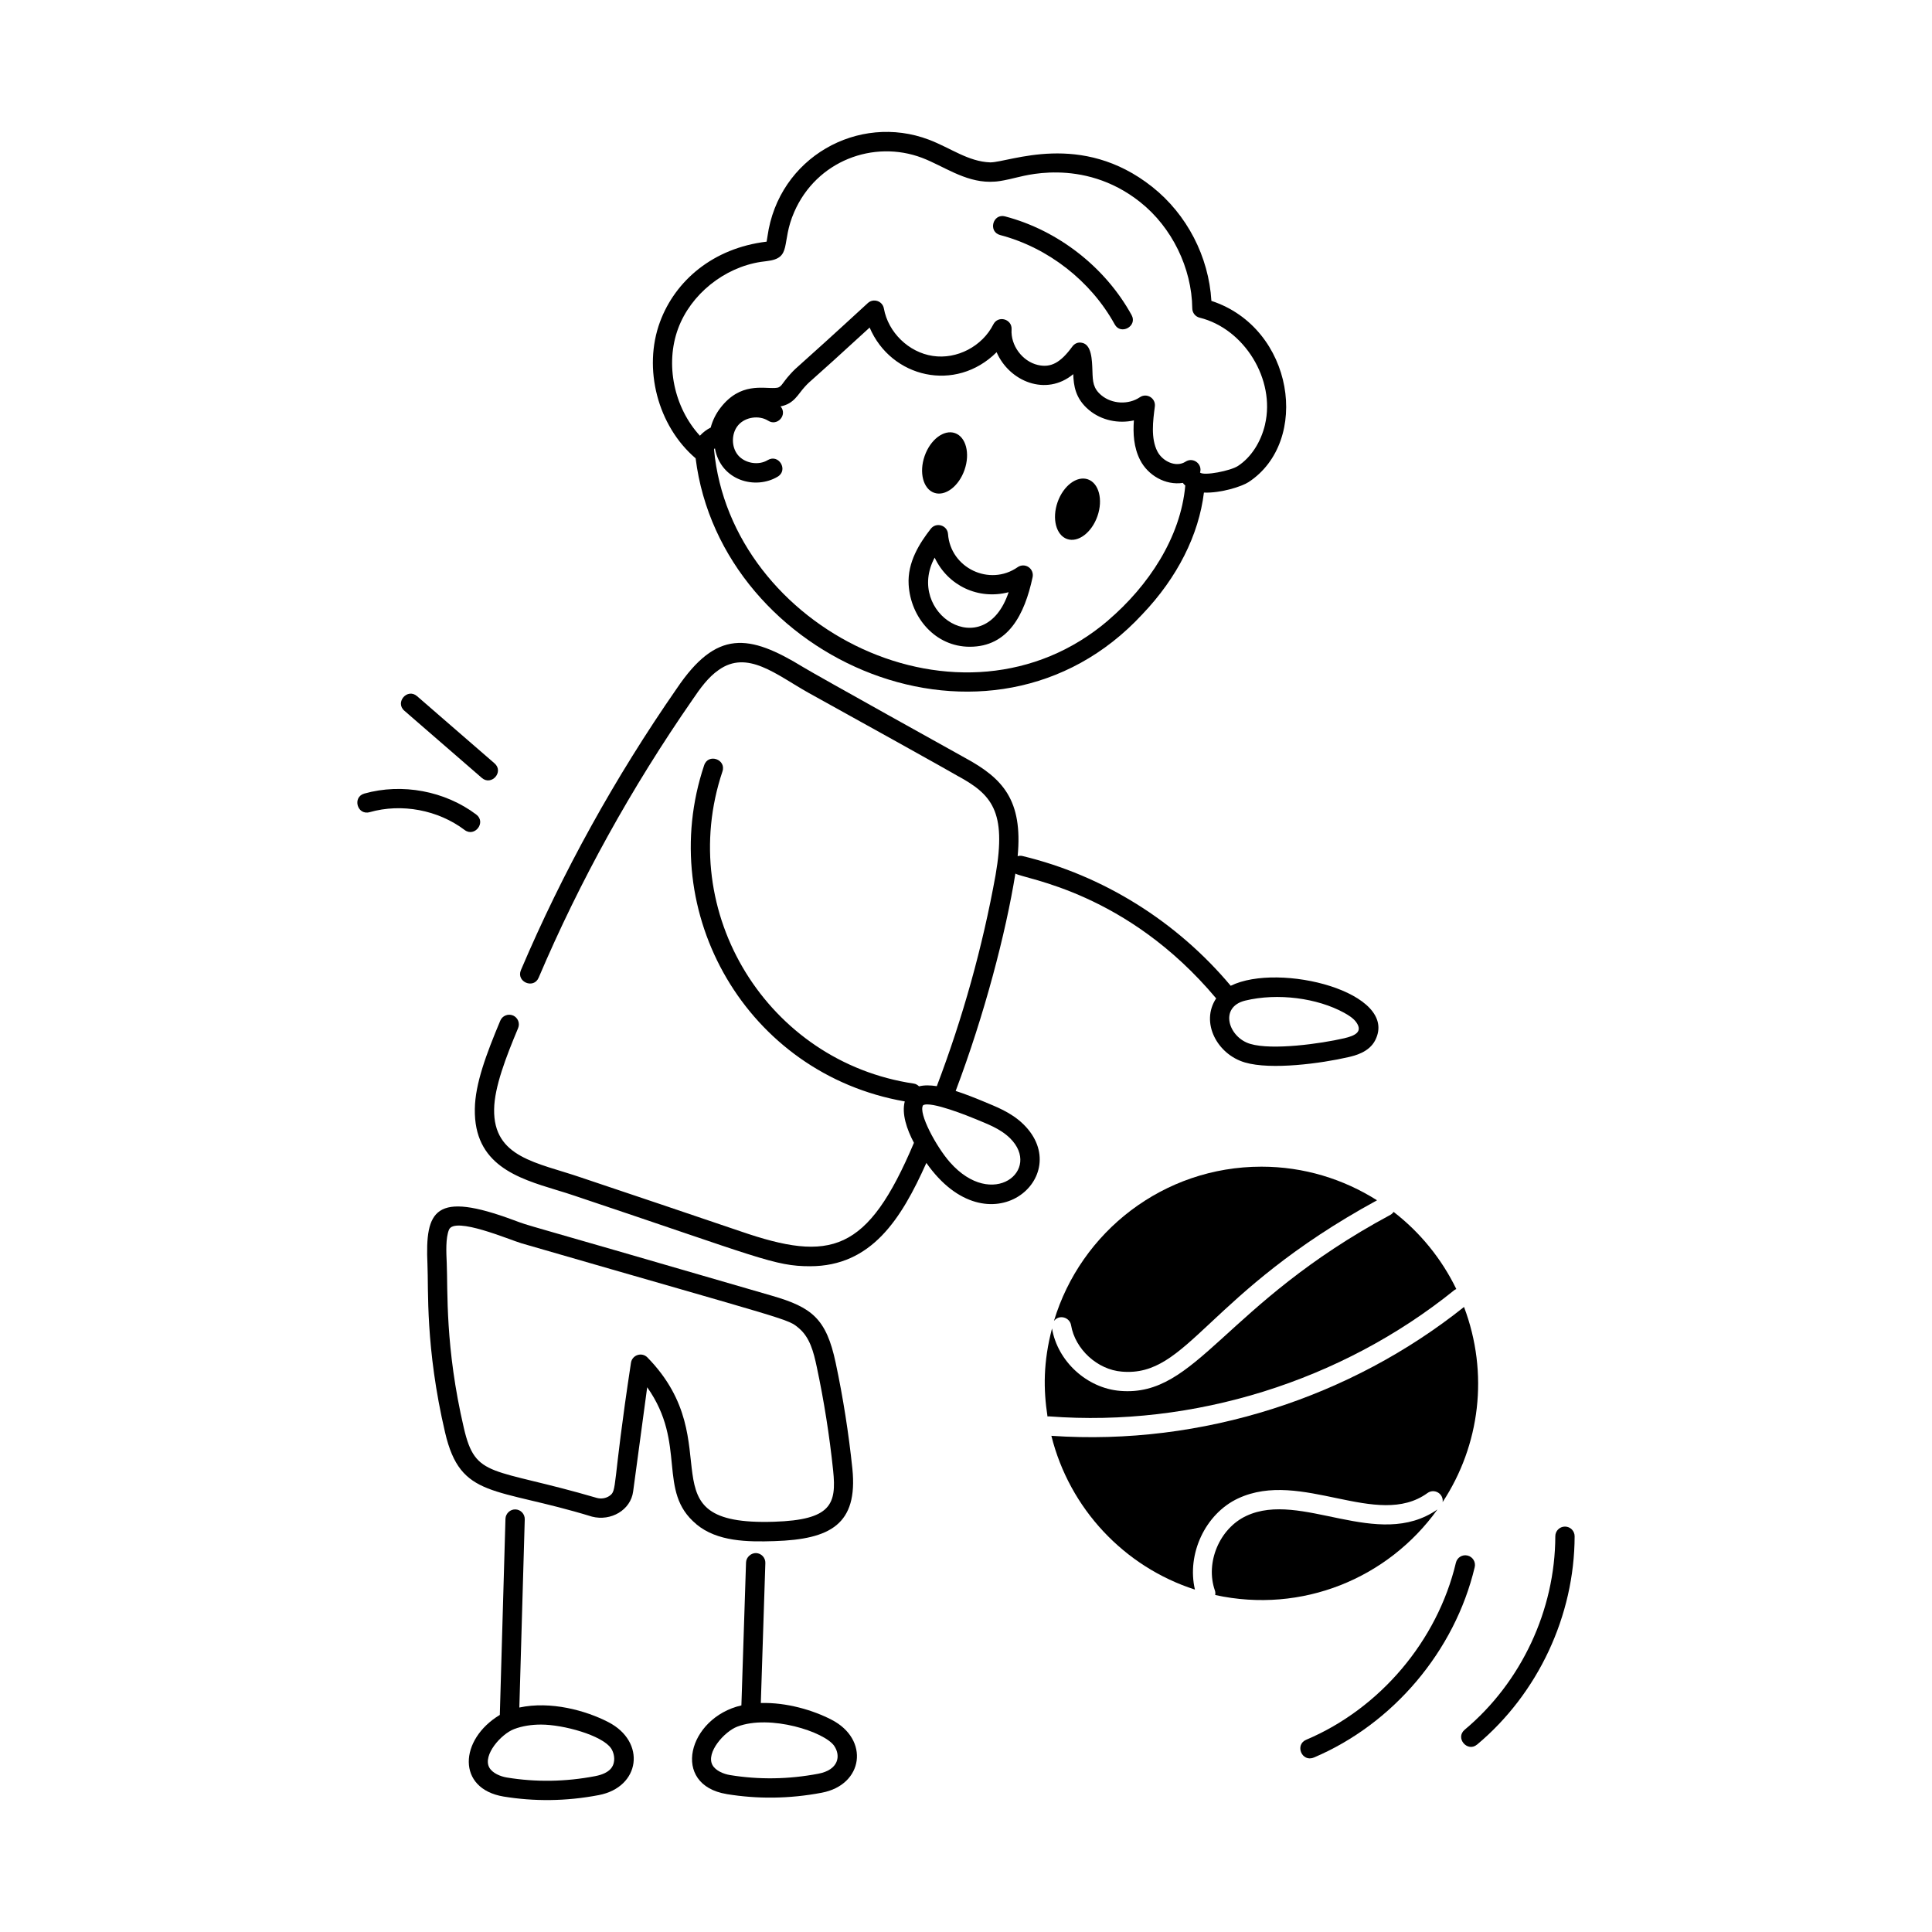 <svg id="Layer_1" enable-background="new 0 0 75 75" viewBox="0 0 75 75" xmlns="http://www.w3.org/2000/svg"><g id="Basketball_Game" fill="rgb(0,0,0)"><path d="m27.033 59.172c.81.674 1.972.689 3.039.654 2.157-.07 3.237-.647 3.017-2.812-.144-1.379-.361-2.762-.648-4.11-.364-1.715-.92-2.153-2.472-2.603-10.437-3.039-9.246-2.649-10.021-2.933-3.071-1.141-3.45-.397-3.354 1.715.044.958-.088 3.226.684 6.526.603 2.594 1.921 2.105 5.706 3.267.732.187 1.498-.255 1.594-.974l.546-4.049c1.564 2.209.358 4.032 1.91 5.317zm-2.54-6.261c-.743 4.873-.518 4.947-.841 5.164-.135.091-.317.119-.479.075-4.115-1.205-4.706-.734-5.165-2.71-.735-3.144-.621-5.351-.665-6.391-.021-.462-.045-.984.086-1.311.219-.528 2.352.392 2.819.528 10.6 3.07 10.319 2.916 10.775 3.304.414.354.56.906.683 1.489.282 1.322.496 2.679.637 4.031.135 1.3-.075 1.914-2.294 1.984-5.19.169-1.623-3.009-4.915-6.377-.218-.224-.598-.097-.641.212z"/><path d="m20.008 58.596c-.197-.01-.38.157-.386.364l-.219 7.613c-1.581.952-1.681 2.864.147 3.169 1.177.192 2.411.189 3.692-.056 1.62-.307 1.854-2.072.372-2.834-.874-.453-2.241-.826-3.453-.566l.21-7.305c.006-.207-.157-.38-.364-.386zm3.712 9.271c.091.134.158.361.105.57-.025.098-.101.395-.723.513-1.149.22-2.304.238-3.43.052-.237-.039-.558-.165-.68-.391-.257-.48.459-1.296.966-1.488.32-.122.678-.175 1.045-.175.873 0 2.371.418 2.716.919z"/><path d="m36.265 19.13c.428.149.955-.249 1.178-.889s.056-1.279-.371-1.428c-.428-.149-.955.249-1.178.889s-.056 1.279.371 1.428z"/><path d="m42.232 18.608c-.428-.149-.955.249-1.178.889s-.056 1.279.371 1.428c.428.149.955-.249 1.178-.889.223-.64.056-1.279-.371-1.428z"/><path d="m39.505 22.018c-1.088.758-2.606.034-2.703-1.288-.026-.342-.46-.472-.67-.202-.428.551-.912 1.294-.858 2.172.077 1.274 1.034 2.407 2.373 2.407 1.488 0 2.127-1.241 2.439-2.703.031-.15-.031-.306-.16-.391-.128-.086-.296-.083-.421.005zm-3.222-.371c.518 1.096 1.702 1.648 2.872 1.342-.945 2.81-4.025.808-2.872-1.342z"/><path d="m14.348 31.529c1.246-.354 2.657-.088 3.689.691.391.295.85-.299.451-.6-1.215-.916-2.879-1.226-4.344-.814-.475.135-.278.853.203.723z"/><path d="m19.197 29.633-3.008-2.609c-.376-.324-.866.242-.492.566l3.008 2.609c.373.322.87-.238.492-.566z"/><path d="m47.026 11.68c-.102-1.718-.947-3.355-2.297-4.426-2.751-2.182-5.532-.953-6.287-.95-.858-.031-1.528-.555-2.381-.881-2.739-1.038-5.841.686-6.268 3.756-.013.088-.023.155-.033.202-2.08.25-3.547 1.515-4.138 3.112-.671 1.812-.091 4.041 1.38 5.297.001 0.0.002 0.0.002.001.986 7.886 11.469 12.403 17.344 6.053 1.358-1.422 2.19-3.083 2.388-4.722.664.027 1.483-.242 1.732-.406 2.413-1.576 1.773-5.982-1.442-7.036zm-4.003 12.4c-5.655 4.841-14.661.344-15.305-6.633.013-.016.019-.035.033-.05.231 1.277 1.587 1.621 2.439 1.107.423-.253.042-.898-.387-.643-.356.217-.885.129-1.154-.192-.268-.32-.262-.855.013-1.169.274-.314.803-.39 1.158-.168.353.23.764-.225.481-.556.527-.099.678-.475.936-.755.276-.3.044-.028 2.522-2.305.834 1.955 3.338 2.541 4.929.957.493 1.136 1.921 1.729 2.975.852.017.43.07.944.618 1.398.481.398 1.139.532 1.736.397-.036.504-.01 1.047.244 1.542.3.586.978.989 1.659.884.03.05.06.069.092.102-.179 2.024-1.439 3.903-2.99 5.23zm6.087-7.604c-.164.694-.547 1.283-1.053 1.613-.288.189-1.314.391-1.471.256.102-.335-.272-.614-.563-.423-.367.239-.895-.011-1.094-.399-.261-.508-.17-1.192-.098-1.743.041-.32-.313-.541-.582-.359-.439.298-1.08.267-1.49-.073-.329-.272-.338-.538-.351-.939-.015-.436-.028-1.046-.42-1.104-.144-.03-.278.035-.36.148-.463.633-.837.832-1.341.715-.603-.142-1.059-.761-1.018-1.379.027-.403-.522-.563-.709-.194-.428.847-1.411 1.366-2.351 1.222-.932-.138-1.73-.912-1.897-1.842-.053-.294-.41-.407-.623-.21-2.92 2.687-2.693 2.413-3.006 2.754-.363.396-.329.534-.593.542-.473.028-1.349-.227-2.117.765-.181.232-.311.496-.384.772-.158.078-.301.187-.419.317-1.002-1.09-1.36-2.77-.846-4.16.491-1.328 1.782-2.369 3.212-2.589l.224-.029c1.013-.116.541-.699 1.071-1.906.866-1.99 3.081-2.816 4.963-2.104.821.312 1.638.93 2.637.93.134-.016.212.039 1.043-.169.1-.001 2.537-.831 4.787.957 1.23.975 2.005 2.557 2.023 4.127.002.171.119.319.285.36 1.738.428 2.948 2.404 2.539 4.146z"/><path d="m47.775 38.266c-2.091-2.493-4.944-4.281-8.08-5.035-.066-.018-.13-.011-.19.006.205-2.177-.576-3.021-2.033-3.812-.101-.056-5.783-3.214-6.283-3.521-2.127-1.303-3.374-1.465-4.92.828-2.399 3.456-4.434 7.133-6.047 10.927-.193.454.494.751.689.293 1.594-3.746 3.604-7.378 5.976-10.796.288-.427.604-.866 1.008-1.145 1.119-.801 2.234.179 3.49.883 5.777 3.199 5.646 3.148 5.764 3.212 1.352.73 1.931 1.377 1.499 3.863-.505 2.797-1.276 5.551-2.281 8.196-.258-.04-.492-.044-.69.007-.055-.053-.121-.095-.202-.107-5.665-.84-9.268-6.633-7.429-12.119.156-.468-.552-.714-.711-.238-1.919 5.726 1.656 11.978 7.788 13.049-.124.475.073 1.073.356 1.607-1.804 4.27-3.233 4.641-6.732 3.436-2.061-.7-4.132-1.4-6.189-2.089-1.703-.584-3.41-.764-3.376-2.651.012-.862.459-2.023.931-3.149.08-.191-.01-.411-.2-.491-.191-.078-.41.009-.491.2-.543 1.297-.977 2.452-.989 3.429-.039 2.169 1.663 2.688 3.166 3.146.241.073.482.146.72.228 7.166 2.399 7.741 2.732 9.126 2.732 2.383 0 3.54-1.827 4.516-4.011 2.434 3.464 5.813.516 3.773-1.495-.496-.488-1.111-.7-1.54-.885-.364-.152-.736-.298-1.095-.414 1.121-2.969 1.946-6.132 2.318-8.438.361.217 4.32.699 7.794 4.845-.62.932.038 2.174 1.119 2.488 1.015.298 2.958.037 4.017-.208.241-.056.804-.186 1.042-.662.931-1.852-3.728-3.036-5.612-2.108zm-8.568 5.916c1.255 1.238-.675 2.816-2.333.934-.536-.609-1.233-1.911-1.041-2.209.279-.181 1.778.425 2.071.548.386.165.917.348 1.303.728zm12.971-3.876c-.91.211-2.786.471-3.638.219-.849-.246-1.232-1.431-.201-1.682 1.257-.304 2.798-.102 3.846.476 0 0 0 .001.001.001.158.087.355.207.468.369.256.368-.05.518-.476.617z"/><path d="m51 68.229c3.081-1.305 5.475-4.136 6.248-7.391.048-.202-.077-.404-.278-.452-.205-.049-.404.077-.452.278-.718 3.027-2.944 5.661-5.811 6.873-.453.193-.17.881.293.691z"/><path d="m57.341 67.723c2.365-1.979 3.78-5.001 3.786-8.085 0-.207-.167-.376-.374-.376-.001 0-.001 0-.001 0-.207 0-.375.167-.375.374-.006 2.865-1.32 5.674-3.517 7.511-.384.323.109.89.48.576z"/><path d="m41.579 51.445c.158.934 1.023 1.726 1.968 1.801 2.581.225 3.279-3.036 9.909-6.651-1.3-.822-2.835-1.305-4.487-1.305-3.804 0-7.014 2.526-8.055 5.99.207-.268.614-.141.665.165z"/><path d="m40.665 54.988c.022-0.0.041-.008.064-.004 5.613.427 11.349-1.367 15.731-4.904.023-.018.049-.026.074-.039-.572-1.179-1.407-2.202-2.434-2.995-.032.045-.072.085-.125.114-6.477 3.481-7.501 7.08-10.488 6.834-1.292-.104-2.43-1.145-2.648-2.423-.342 1.307-.337 2.361-.175 3.417z"/><path d="m48.062 58.169c2.453-1.148 5.397 1.209 7.352-.209.265-.192.632.024.589.351 1.452-2.211 1.804-4.995.83-7.575-4.36 3.48-10.132 5.406-16.019 5.002.703 2.824 2.825 5.085 5.573 5.97-.322-1.371.392-2.938 1.674-3.539z"/><path d="m47.175 61.919c3.372.733 6.704-.643 8.627-3.322-2.321 1.614-5.292-.751-7.422.251-1.039.486-1.597 1.812-1.218 2.895.021.059.021.118.013.176z"/><path d="m39.019 8.4c-.481-.125-.67.599-.191.725 1.857.488 3.519 1.784 4.444 3.466.235.432.895.07.656-.361-1.022-1.858-2.857-3.29-4.909-3.829z"/><path d="m28.214 69.647c1.174.192 2.414.189 3.692-.055 1.613-.306 1.861-2.069.372-2.834-.707-.365-1.734-.677-2.743-.647l.176-5.434c.007-.207-.156-.38-.363-.387-.188-.004-.38.156-.387.363l-.18 5.55c-2.075.477-2.757 3.085-.567 3.443zm.407-2.619c1.278-.487 3.391.204 3.762.746.262.383.178.931-.617 1.082-1.152.219-2.307.236-3.431.051-.236-.039-.556-.164-.678-.39-.259-.48.46-1.297.964-1.489z"/></g></svg>